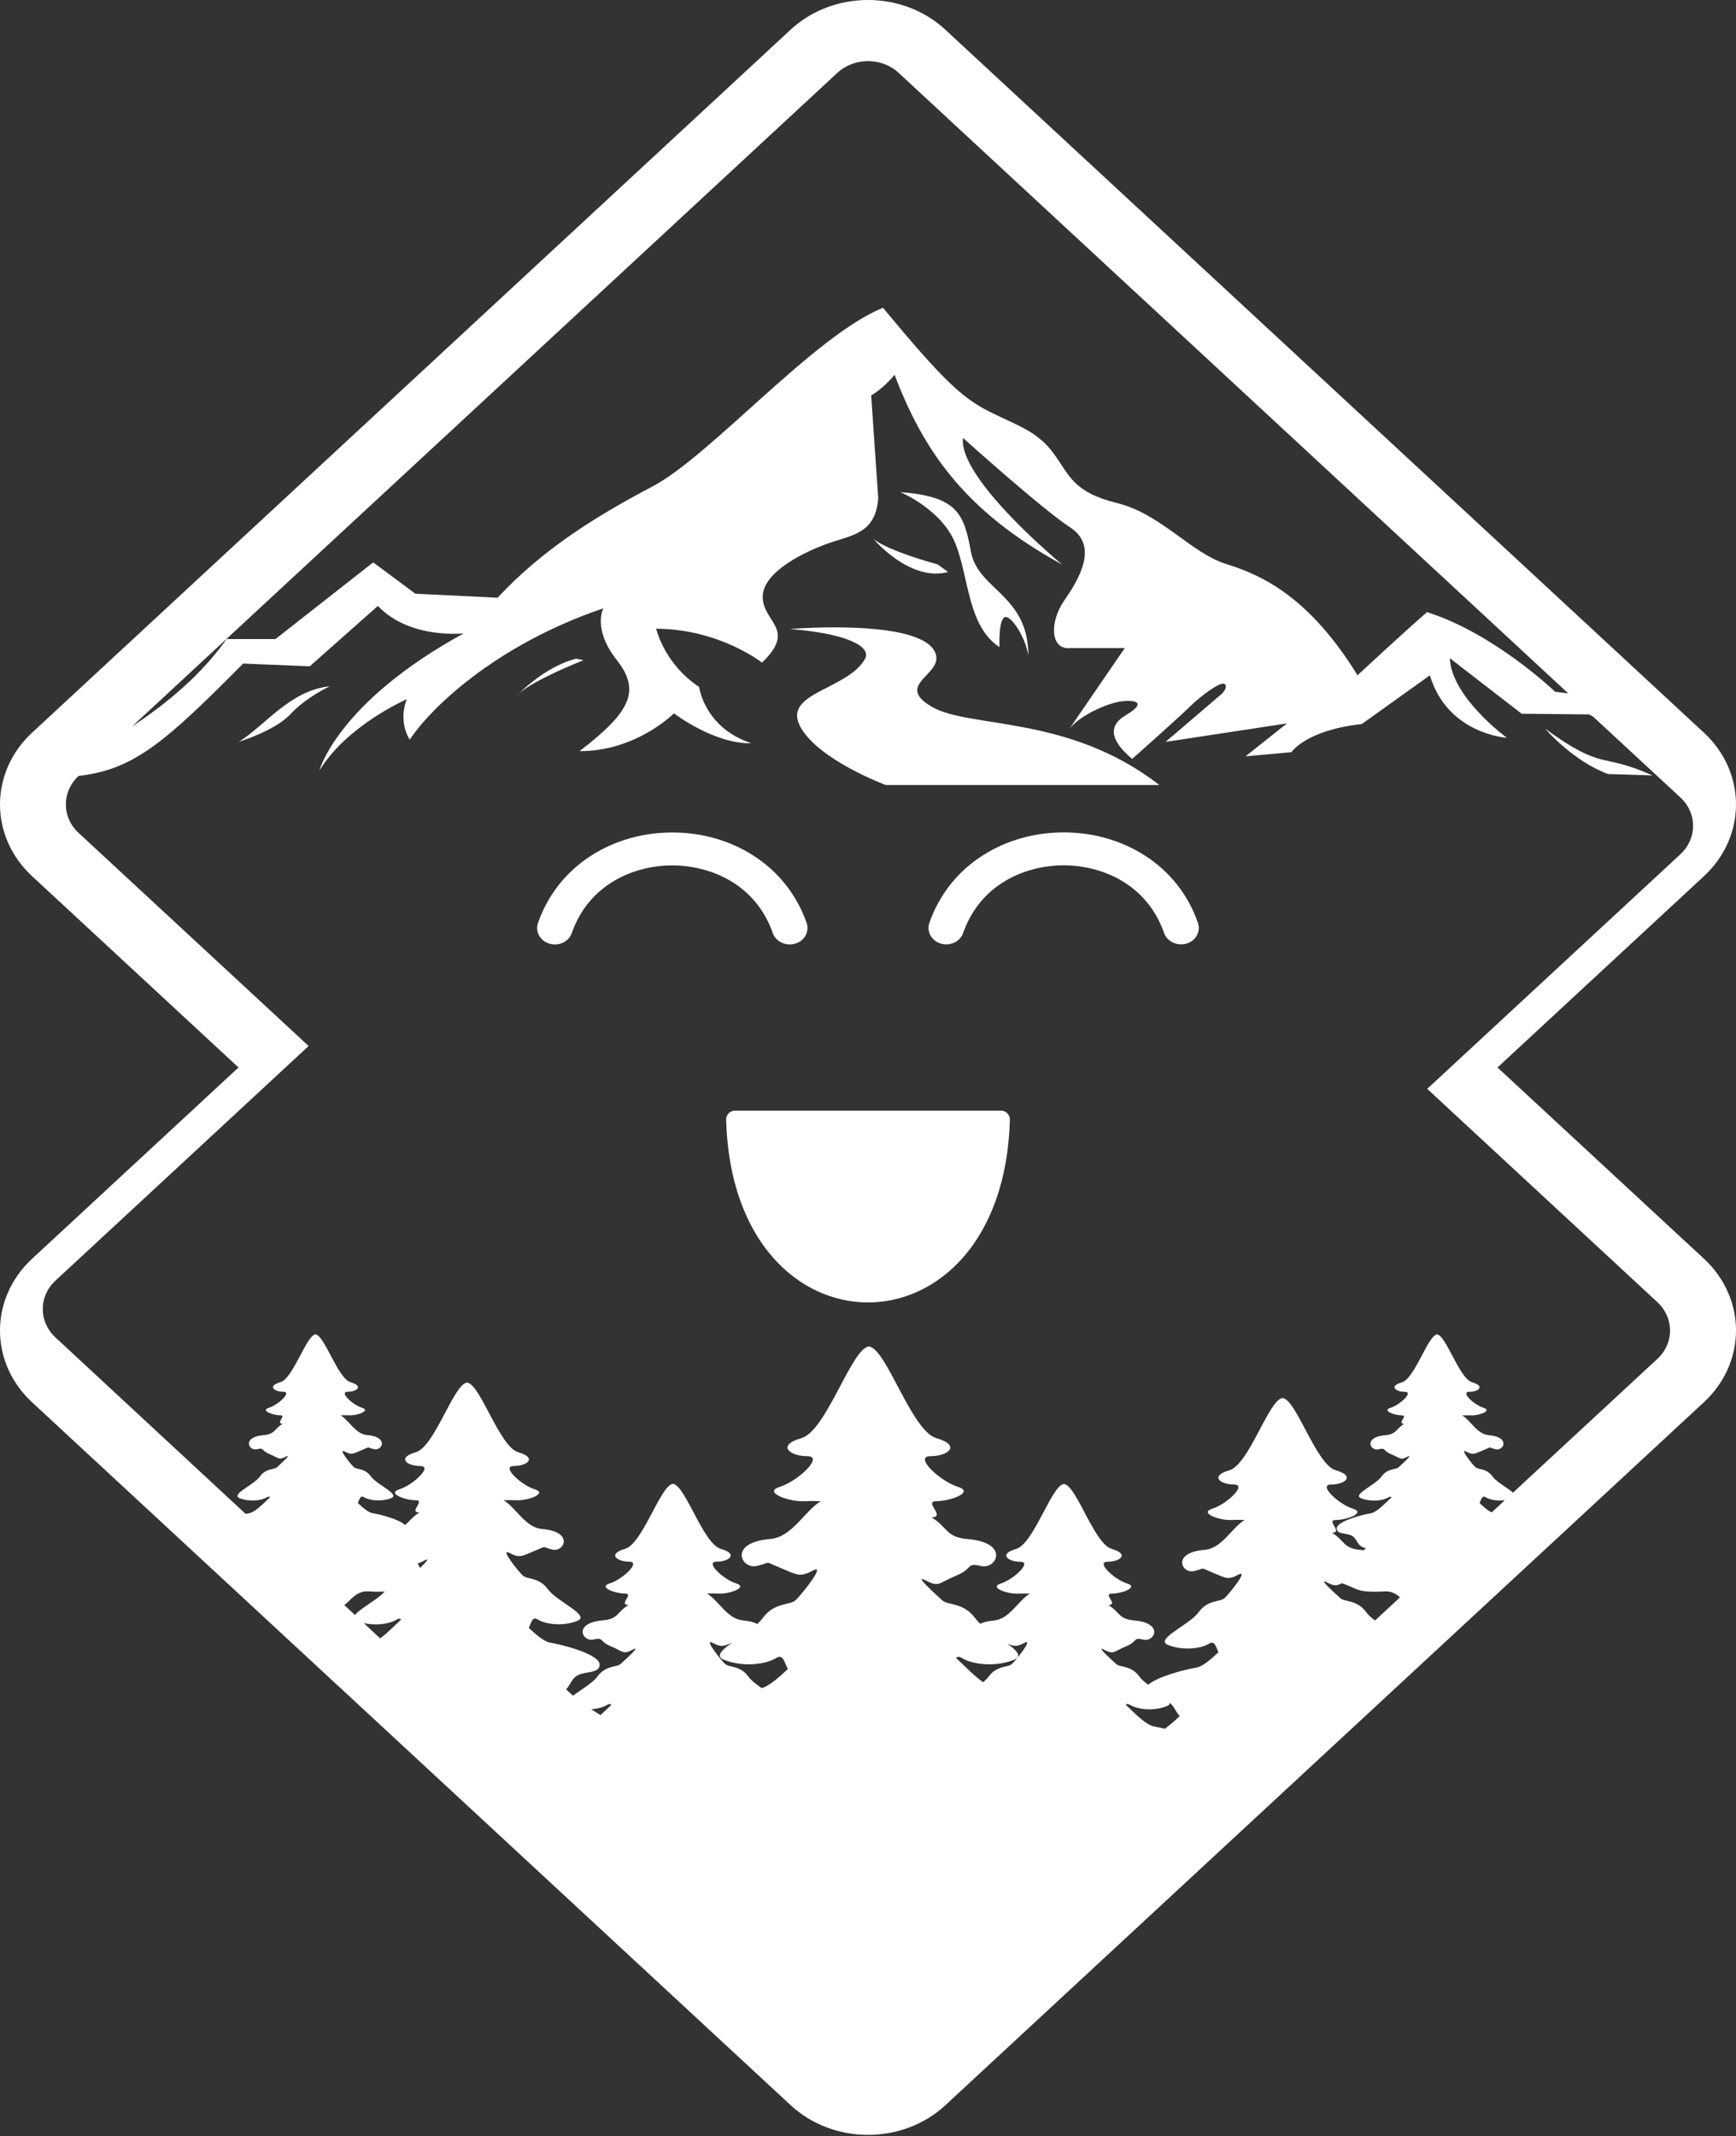 <svg width="100" height="123" viewBox="0 0 100 123" fill="none" xmlns="http://www.w3.org/2000/svg">
<rect x="0" y="0" width="100" height="123" fill="#333333" stroke="none"/>
<path d="M13.752 42.717C13.752 42.717 15.841 42.084 16.736 41.118C17.63 40.152 18.995 39.518 18.995 39.518C16.695 39.752 15.204 41.846 13.752 42.717Z" fill="white"/>
<path d="M33.184 37.928C31.697 38.314 30.425 39.419 29.908 39.918C30.906 39.069 33.615 38.018 33.615 38.018L33.184 37.928Z" fill="white"/>
<path d="M29.666 40.165C29.666 40.165 29.751 40.071 29.908 39.918C29.814 39.999 29.729 40.084 29.666 40.165Z" fill="white"/>
<path d="M54.61 32.937L54.012 32.501C54.012 32.501 51.195 31.75 50.324 31.041C50.324 31.041 52.413 33.529 54.61 32.937Z" fill="white"/>
<path d="M55.014 31.252C55.823 33.197 55.719 36.059 57.575 37.263C57.575 37.263 57.512 35.839 57.831 35.565C58.15 35.286 59.066 36.63 59.237 37.757C59.237 34.239 56.339 33.983 55.93 31.773C55.526 29.562 55.14 28.592 51.855 28.336C51.86 28.336 54.205 29.306 55.014 31.252Z" fill="white"/>
<path d="M92.632 44.573L95.193 44.654C92.142 43.292 92.425 44.442 89.011 41.967C89.006 41.967 90.628 43.845 92.632 44.573Z" fill="white"/>
<path d="M49.834 37.928C48.854 39.716 45.08 39.873 46.082 41.81C47.084 43.746 51.029 45.206 51.029 45.206H66.785C61.573 41.158 55.877 41.962 53.702 40.714C51.528 39.465 54.156 38.898 53.927 37.757C53.477 35.556 45.498 36.221 45.498 36.221C49.052 36.504 50.171 37.308 49.834 37.928Z" fill="white"/>
<path d="M86.261 61.47L98.153 50.454C100.616 48.171 100.616 44.474 98.153 42.192L54.457 1.712C51.995 -0.571 48.001 -0.571 45.539 1.712L1.847 42.192C-0.616 44.474 -0.616 48.171 1.847 50.454L13.739 61.47L1.847 72.486C-0.616 74.769 -0.616 78.466 1.847 80.749L18.789 96.442L19.359 96.972L19.499 97.098L45.543 121.224C48.005 123.506 51.999 123.506 54.461 121.224L87.218 90.875L90.013 88.287L98.153 80.744C100.616 78.462 100.616 74.764 98.153 72.482L86.261 61.47ZM48.234 4.196C49.209 3.293 50.791 3.293 51.766 4.196L90.336 39.927L89.581 39.833C89.581 39.833 86.086 36.477 82.204 35.25C81.31 36.001 78.197 38.885 78.197 38.885C75.425 34.379 72.693 33.116 70.649 32.483C68.6 31.849 66.897 29.598 64.336 28.965C61.776 28.331 61.605 27.343 60.67 26.081C59.731 24.818 58.581 24.499 57.004 23.708C55.427 22.918 54.318 21.889 50.863 17.724C46.895 19.323 40.925 26.26 37.578 28.017C34.23 29.774 31.18 31.71 28.664 34.419L23.928 34.19L21.498 32.384L15.868 36.8H13.052C11.987 38.31 10.333 40.031 7.602 41.837L48.234 4.196ZM41.697 95.575C42.704 95.988 44.047 95.885 44.717 95.471C45.094 95.238 45.188 95.691 45.377 96.118C44.851 96.612 44.312 97.08 43.881 97.21C43.571 96.994 43.274 96.774 43.117 96.554C42.641 95.889 42.007 96.037 41.769 95.817C41.531 95.597 40.498 94.308 41.055 94.604C41.54 94.86 41.661 94.811 42.165 94.595C41.576 95.013 41.199 95.372 41.697 95.575ZM58.419 95.575C58.896 95.381 58.572 95.044 58.033 94.649C58.428 94.815 58.568 94.833 59.008 94.604C59.565 94.308 58.532 95.597 58.294 95.817C58.056 96.037 57.422 95.889 56.946 96.554C56.869 96.657 56.757 96.765 56.631 96.873C56.124 96.509 55.562 95.934 55.068 95.471C55.153 95.395 55.252 95.381 55.4 95.471C56.07 95.885 57.413 95.988 58.419 95.575ZM67.221 98.243C67.342 98.194 67.391 98.131 67.382 98.055C67.409 98.073 67.432 98.095 67.454 98.118C67.683 98.347 67.746 98.612 67.958 98.809C67.715 99.061 67.418 99.313 67.1 99.551C66.848 99.488 66.623 99.443 66.471 99.416C66.021 99.34 65.379 98.666 64.844 98.167C64.907 98.113 64.974 98.104 65.082 98.167C65.554 98.463 66.502 98.535 67.221 98.243ZM78.897 93.059C78.821 92.987 78.758 92.915 78.704 92.843C78.174 92.106 77.469 92.268 77.204 92.025C76.939 91.783 75.838 90.799 76.453 91.127C76.88 91.351 77.001 91.32 77.294 91.167C77.577 91.262 77.851 91.387 78.048 91.477C78.399 91.639 78.871 91.693 79.747 91.639C79.971 91.626 80.151 91.67 80.308 91.747C80.434 91.81 80.542 91.891 80.645 91.98L80.25 92.349L79.207 93.315C79.095 93.234 78.987 93.144 78.897 93.059ZM85.583 86.868C85.466 86.773 85.349 86.665 85.228 86.553C85.327 86.333 85.376 86.095 85.574 86.216C85.709 86.297 85.893 86.36 86.099 86.387C86.284 86.414 86.486 86.414 86.688 86.387L85.929 87.088C85.821 87.043 85.704 86.966 85.583 86.868ZM34.594 98.76C34.419 98.657 34.239 98.544 34.055 98.423C34.419 98.401 34.756 98.311 34.981 98.171C35.084 98.109 35.156 98.118 35.219 98.171C35.021 98.356 34.81 98.567 34.594 98.76ZM20.95 93.463C21.179 93.517 21.417 93.539 21.651 93.539C22.122 93.539 22.572 93.436 22.855 93.261C22.967 93.194 23.043 93.202 23.106 93.261C22.828 93.521 22.522 93.822 22.23 94.079C22.118 94.177 22.006 94.267 21.898 94.344L20.95 93.463ZM24.198 90.287C24.144 90.215 24.104 90.125 24.063 90.017C24.162 89.999 24.274 89.954 24.432 89.869C24.809 89.671 24.521 89.977 24.198 90.287ZM22.163 91.648C21.826 92.016 21.17 92.394 20.757 92.713C20.622 92.816 20.514 92.915 20.451 93L19.831 92.425C19.943 92.349 20.042 92.25 20.15 92.147C20.42 91.886 20.712 91.608 21.219 91.639C21.601 91.661 21.911 91.666 22.163 91.648ZM95.471 78.251L87.249 85.866L87.155 85.956C87.074 85.879 86.962 85.794 86.832 85.709C86.526 85.497 86.144 85.255 85.978 85.026C85.628 84.536 85.16 84.644 84.985 84.482C84.81 84.32 84.046 83.372 84.46 83.588C84.868 83.804 84.927 83.723 85.452 83.507C85.978 83.291 85.686 83.345 86.153 83.453C86.621 83.561 87.029 82.748 85.745 82.64C85.088 82.586 84.707 81.791 84.226 81.503C84.671 81.49 84.406 81.503 84.81 81.503C85.219 81.503 85.978 81.234 85.452 81.067C84.927 80.906 84.105 80.147 84.635 80.147C85.16 80.147 85.569 79.823 84.81 79.603C84.064 79.392 83.318 76.939 82.793 76.844V76.835C82.788 76.835 82.784 76.84 82.779 76.84C82.775 76.84 82.77 76.835 82.766 76.835V76.844C82.24 76.934 81.494 79.387 80.749 79.603C79.989 79.819 80.398 80.147 80.924 80.147C81.449 80.147 80.632 80.906 80.102 81.067C79.576 81.229 80.335 81.503 80.744 81.503C81.148 81.503 80.439 81.975 80.888 81.993C80.403 82.281 80.461 82.586 79.805 82.644C78.516 82.752 78.929 83.566 79.396 83.458C79.863 83.35 79.621 83.529 80.147 83.745C80.677 83.961 80.654 84.105 81.067 83.889C81.476 83.673 80.744 84.32 80.573 84.487C80.398 84.648 79.926 84.54 79.576 85.03C79.225 85.52 77.878 86.059 78.403 86.275C78.933 86.49 79.634 86.436 79.985 86.221C80.061 86.171 80.115 86.18 80.16 86.221C79.769 86.589 79.293 87.088 78.96 87.142C78.466 87.223 77.001 87.605 77.001 88.009C77.001 88.413 77.707 88.225 77.994 88.525C78.228 88.764 78.21 89.047 78.682 89.154C78.641 89.19 78.597 89.231 78.552 89.271C78.489 89.262 78.426 89.253 78.358 89.249C77.37 89.168 77.46 88.705 76.728 88.265C77.406 88.242 76.337 87.528 76.948 87.528C77.568 87.528 78.713 87.119 77.918 86.872C77.123 86.625 75.887 85.484 76.683 85.484C77.478 85.484 78.093 84.994 76.948 84.666C75.82 84.347 74.697 80.645 73.901 80.51V80.497C73.892 80.497 73.883 80.501 73.879 80.501C73.87 80.501 73.866 80.497 73.857 80.497V80.51C73.066 80.65 71.938 84.347 70.815 84.666C69.669 84.994 70.285 85.484 71.08 85.484C71.875 85.484 70.64 86.629 69.845 86.872C69.049 87.119 70.2 87.528 70.815 87.528C71.421 87.528 71.022 87.506 71.696 87.528C70.963 87.964 70.393 89.163 69.4 89.244C67.459 89.406 68.074 90.637 68.78 90.471C69.485 90.309 69.045 90.224 69.84 90.552C70.635 90.88 70.725 91.001 71.341 90.673C71.961 90.345 70.811 91.778 70.545 92.021C70.28 92.268 69.575 92.102 69.045 92.838C68.515 93.575 66.484 94.393 67.279 94.721C68.074 95.049 69.135 94.968 69.665 94.64C69.961 94.456 70.038 94.815 70.186 95.148C69.732 95.57 69.269 95.97 68.915 96.028C68.294 96.127 66.686 96.536 66.142 97.017C65.936 96.86 65.747 96.702 65.639 96.55C65.163 95.889 64.53 96.033 64.287 95.813C64.049 95.593 63.06 94.707 63.613 95.004C64.17 95.296 64.143 95.103 64.858 94.806C65.572 94.514 65.24 94.267 65.873 94.415C66.506 94.564 67.064 93.459 65.316 93.31C64.426 93.234 64.507 92.821 63.847 92.43C64.458 92.412 63.496 91.769 64.044 91.769C64.602 91.769 65.63 91.401 64.916 91.181C64.202 90.96 63.092 89.932 63.806 89.932C64.521 89.932 65.078 89.491 64.044 89.195C63.033 88.907 62.023 85.583 61.308 85.457V85.448C61.304 85.448 61.295 85.452 61.29 85.452C61.281 85.452 61.277 85.448 61.268 85.448V85.457C60.558 85.578 59.543 88.903 58.532 89.195C57.503 89.487 58.056 89.932 58.77 89.932C59.484 89.932 58.374 90.96 57.66 91.181C56.946 91.401 57.979 91.769 58.532 91.769C59.08 91.769 58.716 91.751 59.322 91.769C58.666 92.16 58.15 93.238 57.26 93.315C56.91 93.346 56.649 93.414 56.465 93.504C56.353 93.4 56.254 93.292 56.178 93.189C55.504 92.254 54.61 92.461 54.273 92.151C53.94 91.841 52.543 90.597 53.325 91.01C54.111 91.423 54.07 91.149 55.081 90.731C56.088 90.318 55.62 89.972 56.514 90.179C57.409 90.385 58.195 88.831 55.728 88.624C54.475 88.521 54.592 87.932 53.662 87.38C54.52 87.353 53.167 86.445 53.94 86.445C54.726 86.445 56.178 85.929 55.171 85.614C54.165 85.304 52.597 83.853 53.603 83.853C54.61 83.853 55.391 83.233 53.94 82.815C52.511 82.406 51.087 77.72 50.081 77.545V77.527C50.072 77.527 50.063 77.536 50.054 77.536C50.045 77.536 50.036 77.527 50.023 77.527V77.545C49.021 77.72 47.592 82.406 46.163 82.815C44.708 83.228 45.494 83.853 46.5 83.853C47.507 83.853 45.938 85.304 44.932 85.614C43.926 85.924 45.377 86.445 46.163 86.445C46.936 86.445 46.424 86.418 47.282 86.445C46.356 86.998 45.629 88.516 44.375 88.62C41.913 88.826 42.699 90.381 43.593 90.174C44.487 89.968 43.93 89.864 44.937 90.278C45.943 90.691 46.055 90.848 46.837 90.435C47.619 90.017 46.168 91.832 45.831 92.147C45.498 92.457 44.6 92.25 43.93 93.184C43.849 93.292 43.746 93.405 43.625 93.517C43.441 93.418 43.171 93.342 42.794 93.31C41.904 93.234 41.387 92.16 40.731 91.765C41.338 91.747 40.974 91.765 41.522 91.765C42.079 91.765 43.108 91.396 42.394 91.176C41.679 90.956 40.57 89.927 41.284 89.927C41.998 89.927 42.556 89.487 41.522 89.19C40.511 88.903 39.496 85.578 38.786 85.452V85.439C38.777 85.439 38.773 85.443 38.764 85.443C38.759 85.443 38.75 85.439 38.741 85.439V85.452C38.031 85.574 37.016 88.898 36.005 89.19C34.972 89.482 35.529 89.927 36.243 89.927C36.958 89.927 35.843 90.956 35.133 91.176C34.419 91.396 35.448 91.765 36.005 91.765C36.553 91.765 35.592 92.407 36.203 92.425C35.542 92.816 35.623 93.234 34.734 93.306C32.986 93.454 33.543 94.555 34.176 94.411C34.81 94.263 34.477 94.51 35.192 94.802C35.906 95.098 35.879 95.292 36.436 94.999C36.989 94.707 36.001 95.588 35.762 95.808C35.524 96.028 34.891 95.88 34.41 96.545C34.141 96.918 33.44 97.318 33.008 97.646C32.865 97.52 32.73 97.399 32.608 97.273C32.811 97.08 32.874 96.828 33.094 96.603C33.52 96.168 34.54 96.446 34.54 95.853C34.54 95.26 32.411 94.707 31.688 94.591C31.346 94.532 30.897 94.15 30.461 93.742C30.605 93.418 30.677 93.072 30.964 93.252C31.476 93.566 32.496 93.647 33.264 93.333C34.033 93.018 32.074 92.228 31.562 91.518C31.049 90.808 30.371 90.965 30.115 90.727C29.859 90.489 28.754 89.109 29.347 89.424C29.944 89.739 30.03 89.622 30.793 89.307C31.562 88.993 31.135 89.069 31.818 89.231C32.496 89.388 33.094 88.207 31.22 88.045C30.263 87.964 29.715 86.809 29.01 86.391C29.661 86.369 29.27 86.391 29.859 86.391C30.456 86.391 31.562 85.996 30.793 85.758C30.03 85.52 28.835 84.419 29.603 84.419C30.371 84.419 30.964 83.947 29.859 83.628C28.772 83.318 27.689 79.751 26.925 79.621V79.607C26.916 79.607 26.912 79.612 26.903 79.612C26.898 79.612 26.889 79.607 26.88 79.607V79.621C26.116 79.756 25.029 83.323 23.946 83.628C22.841 83.943 23.434 84.419 24.203 84.419C24.971 84.419 23.776 85.524 23.012 85.758C22.244 85.996 23.353 86.391 23.946 86.391C24.535 86.391 23.506 87.083 24.158 87.101C23.722 87.362 23.587 87.627 23.326 87.816C22.994 87.483 21.88 87.2 21.457 87.133C21.219 87.097 20.914 86.832 20.613 86.549C20.712 86.329 20.761 86.09 20.959 86.212C21.309 86.427 22.01 86.481 22.54 86.266C23.066 86.05 21.718 85.506 21.368 85.021C21.017 84.531 20.55 84.639 20.375 84.478C20.2 84.316 19.44 83.368 19.849 83.583C20.258 83.799 20.316 83.718 20.842 83.503C21.368 83.287 21.076 83.341 21.547 83.449C22.015 83.556 22.423 82.743 21.139 82.635C20.483 82.582 20.101 81.786 19.62 81.499C20.065 81.485 19.8 81.499 20.204 81.499C20.613 81.499 21.372 81.229 20.846 81.063C20.321 80.901 19.503 80.142 20.029 80.142C20.554 80.142 20.963 79.819 20.204 79.598C19.458 79.387 18.712 76.934 18.187 76.84V76.831C18.182 76.831 18.178 76.835 18.173 76.835C18.169 76.835 18.164 76.831 18.16 76.831V76.84C17.634 76.93 16.888 79.383 16.142 79.598C15.383 79.814 15.792 80.142 16.318 80.142C16.843 80.142 16.026 80.901 15.496 81.063C14.97 81.225 15.729 81.499 16.138 81.499C16.542 81.499 15.832 81.971 16.282 81.989C15.797 82.276 15.855 82.582 15.199 82.64C13.91 82.748 14.323 83.561 14.79 83.453C15.257 83.345 15.015 83.525 15.54 83.741C16.066 83.956 16.048 84.1 16.462 83.884C16.87 83.669 16.138 84.316 15.967 84.482C15.792 84.644 15.32 84.536 14.97 85.026C14.664 85.452 13.604 85.915 13.685 86.171C13.694 86.207 13.725 86.234 13.784 86.261C13.788 86.266 13.797 86.266 13.802 86.27C14.332 86.486 15.033 86.432 15.383 86.216C15.46 86.167 15.514 86.176 15.559 86.216C15.257 86.499 14.912 86.854 14.615 87.029C14.525 87.083 14.435 87.124 14.359 87.137C14.3 87.146 14.233 87.16 14.152 87.178L11.951 85.138L3.194 77.015C2.219 76.112 2.219 74.647 3.194 73.744L15.091 62.724L17.778 60.234L4.524 47.96C3.549 47.057 3.549 45.593 4.524 44.685L4.529 44.681C7.732 44.312 9.511 42.735 14.008 38.211L17.845 38.368L21.767 34.891C23.601 36.827 26.714 36.472 26.714 36.472C19.422 40.462 18.398 44.375 18.398 44.375C19.975 41.769 23.43 40.264 23.43 40.264C22.918 41.608 23.601 42.596 23.601 42.596C24.71 40.898 28.421 37.182 34.752 35.03C34.752 35.03 34.114 36.216 35.52 37.995C36.926 39.775 36.328 40.996 33.386 43.252C36.648 43.27 38.822 41.077 38.822 41.077C38.822 41.077 41.145 42.856 43.279 42.798C40.57 41.908 40.273 39.559 40.273 39.559C38.247 38.215 37.798 36.203 37.798 36.203C41.446 36.221 43.894 38.157 43.894 38.157C45.921 36.203 43.935 35.848 43.935 34.365C43.935 32.883 46.514 31.697 47.816 31.252C49.119 30.807 50.44 30.69 50.589 28.695L50.184 22.769C50.184 22.769 50.845 22.414 51.528 21.583C53.127 25.73 55.364 29.329 61.187 32.51C61.187 32.51 55.194 27.572 55.472 25.218C55.472 25.218 59.992 29.288 61.654 30.376C63.317 31.463 62.121 33.399 61.29 34.603C60.459 35.807 60.482 37.429 61.654 37.321H64.79L61.591 41.985C62.144 41.235 63.874 40.395 64.853 40.363C65.832 40.332 65.684 40.691 64.822 41.203C63.959 41.715 63.797 42.515 65.217 43.701C65.217 43.701 67.85 41.369 68.492 40.736C69.13 40.102 70.339 39.195 70.55 39.393C70.761 39.59 70.379 39.954 70.379 39.954L67.14 42.722L74.135 41.657L71.745 43.553L74.391 43.315C74.391 43.315 75.2 42.052 78.444 41.693L82.366 38.889C83.39 42.286 86.8 42.484 86.8 42.484C86.8 42.484 83.601 40.152 83.516 37.901L87.654 41.1L91.536 41.14L91.778 41.275L96.797 45.921C97.772 46.824 97.772 48.288 96.797 49.191L84.9 60.212L82.213 62.701L95.462 74.975C96.446 75.883 96.446 77.347 95.471 78.251Z" fill="white"/>
<path d="M44.514 53.729C44.654 54.129 45.058 54.385 45.489 54.385C45.593 54.385 45.7 54.371 45.808 54.34C46.347 54.178 46.639 53.644 46.464 53.145C45.894 51.514 44.815 50.162 43.355 49.241C42.007 48.387 40.403 47.938 38.728 47.938C37.052 47.938 35.448 48.387 34.1 49.241C32.64 50.162 31.562 51.514 30.991 53.145C30.816 53.644 31.112 54.178 31.647 54.34C32.186 54.502 32.766 54.228 32.937 53.729C33.943 50.858 36.589 49.834 38.723 49.834C40.857 49.834 43.508 50.854 44.514 53.729Z" fill="white"/>
<path d="M65.9 49.236C64.552 48.383 62.948 47.933 61.272 47.933C59.597 47.933 57.993 48.383 56.645 49.236C55.185 50.157 54.106 51.51 53.536 53.14C53.361 53.639 53.657 54.174 54.192 54.336C54.731 54.497 55.31 54.223 55.481 53.724C56.488 50.854 59.134 49.829 61.268 49.829C63.406 49.829 66.048 50.854 67.055 53.724C67.194 54.124 67.598 54.38 68.029 54.38C68.133 54.38 68.241 54.367 68.349 54.336C68.888 54.174 69.18 53.639 69.004 53.14C68.438 51.51 67.365 50.157 65.9 49.236Z" fill="white"/>
<path d="M57.669 63.955H42.331C42.048 63.955 41.819 64.197 41.828 64.494C42.218 78.502 57.782 78.502 58.172 64.494C58.181 64.197 57.952 63.955 57.669 63.955Z" fill="white"/>
</svg>
